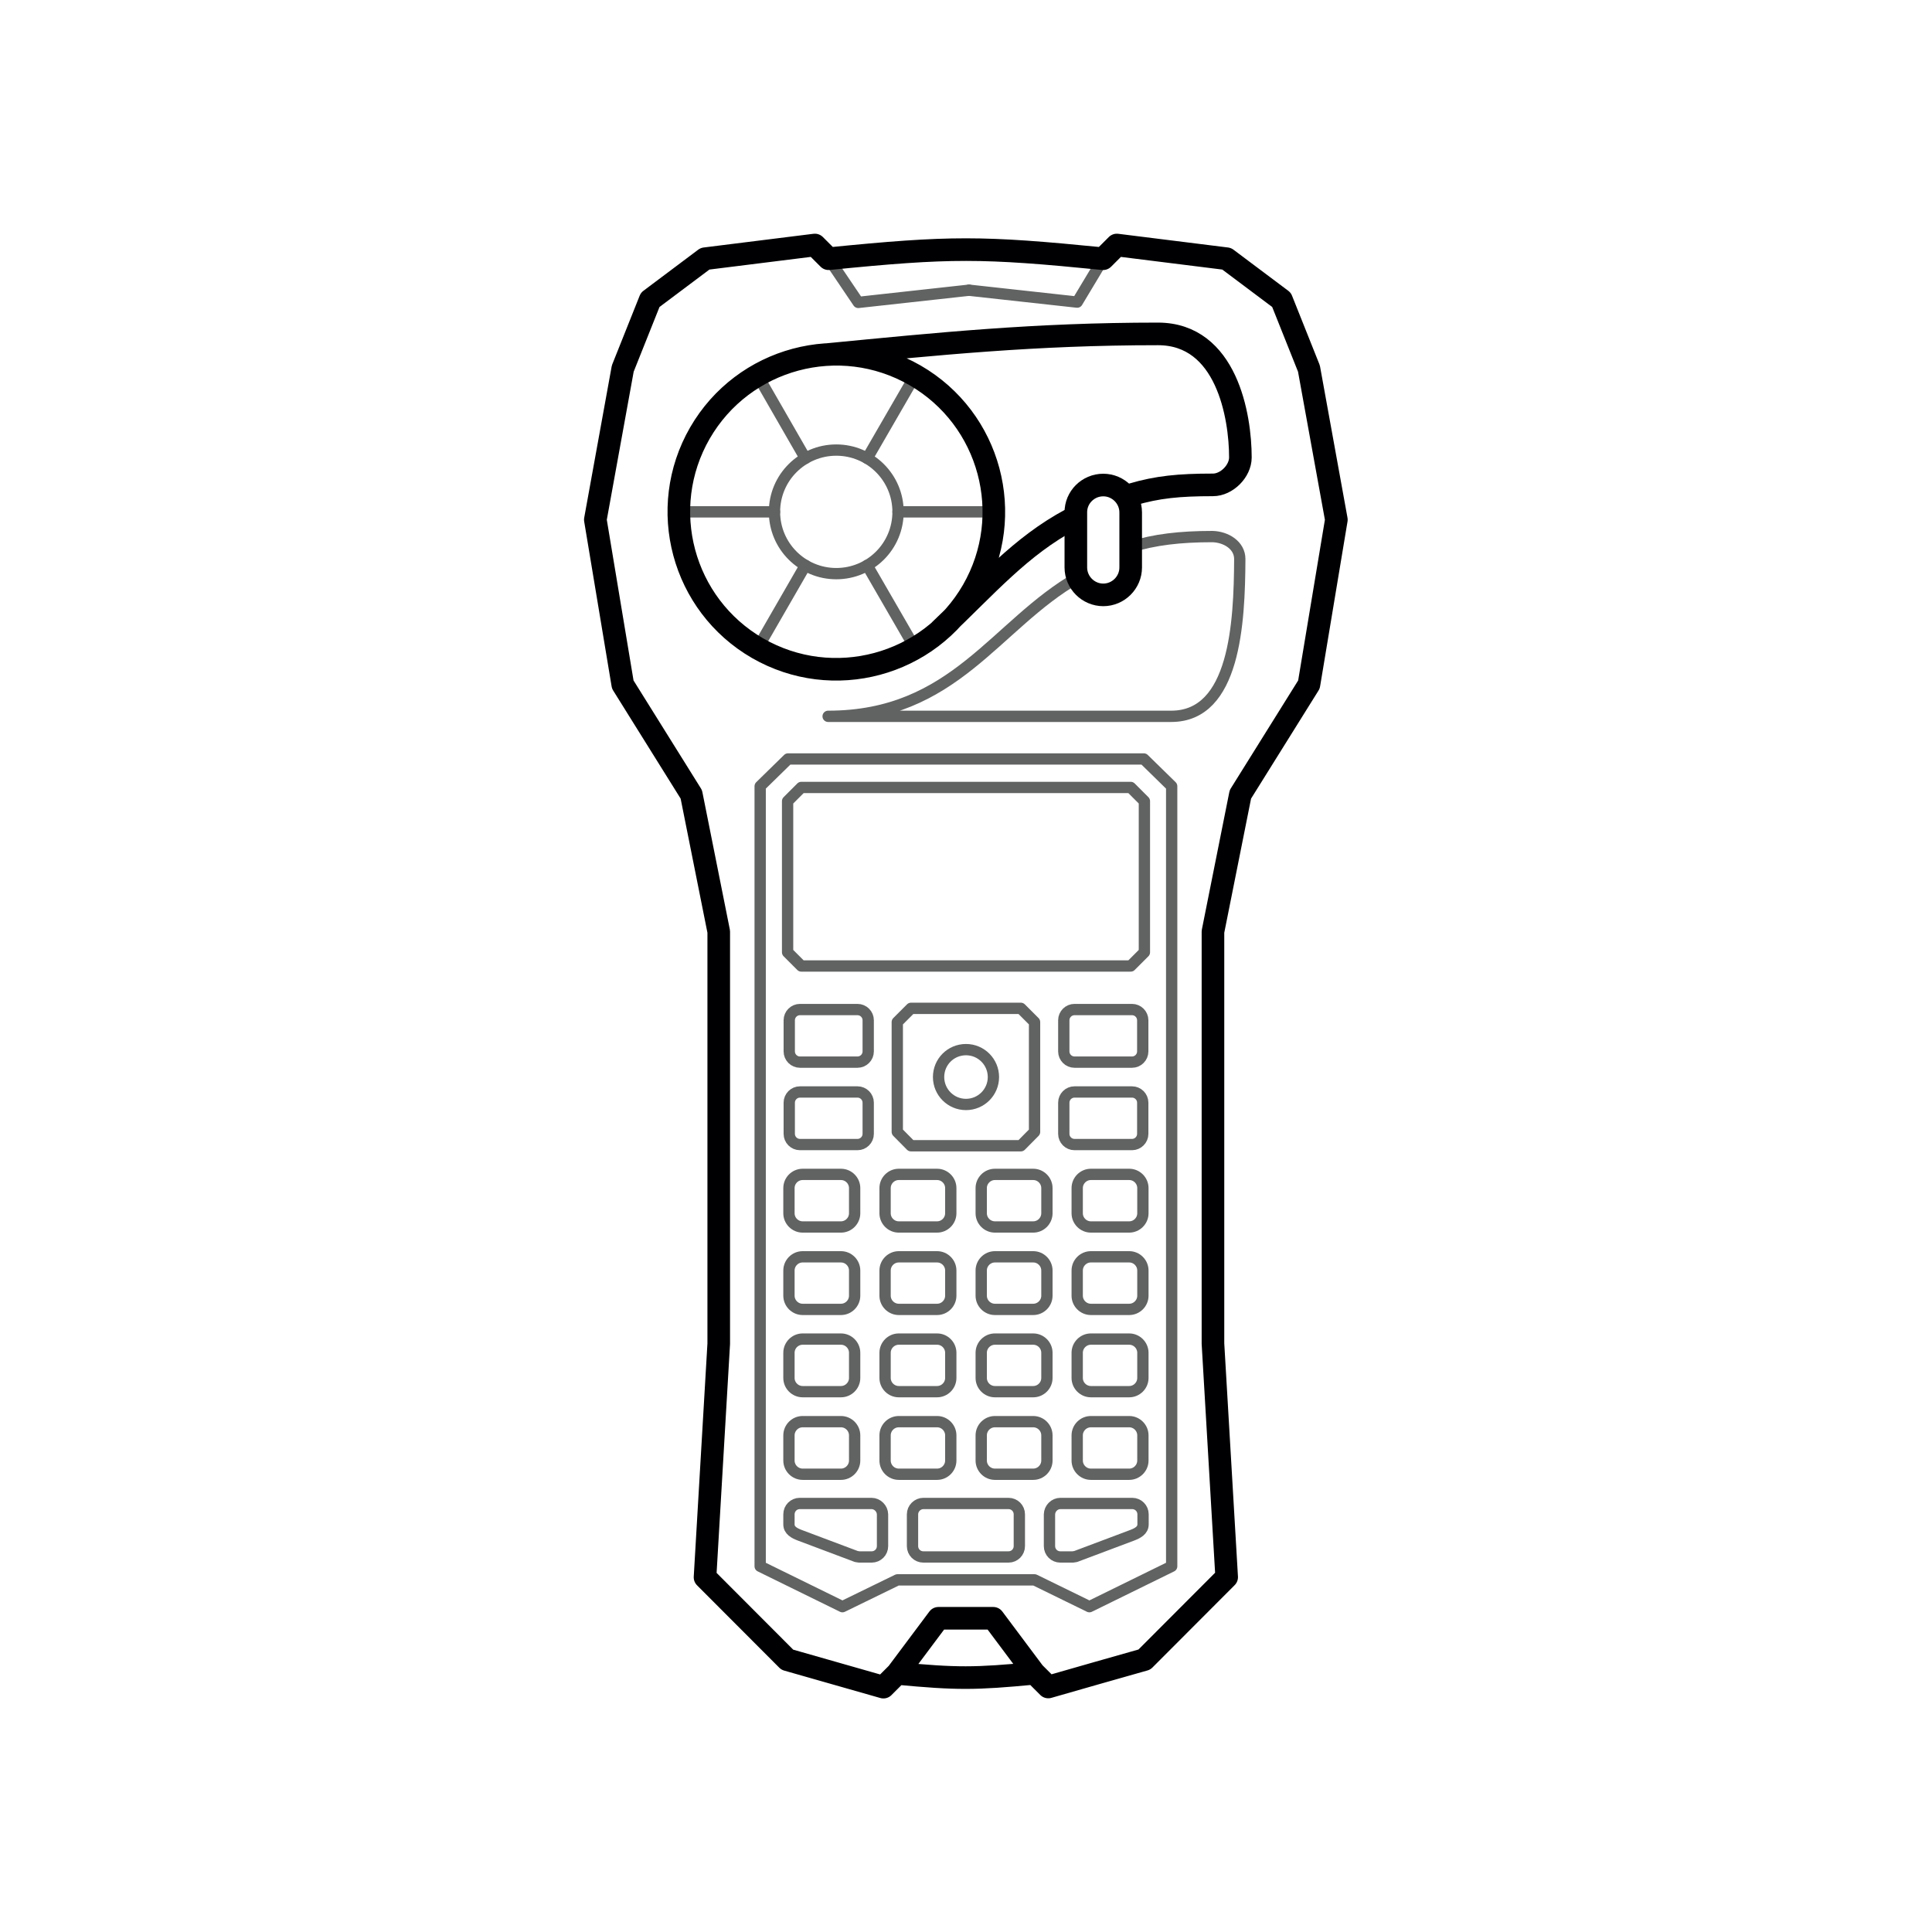 <?xml version="1.0" encoding="utf-8"?>
<!-- Generator: Adobe Illustrator 23.0.1, SVG Export Plug-In . SVG Version: 6.00 Build 0)  -->
<svg version="1.1" id="Слой_1" xmlns="http://www.w3.org/2000/svg" xmlns:xlink="http://www.w3.org/1999/xlink" x="0px" y="0px"
	 viewBox="0 0 128.22 128.22" style="enable-background:new 0 0 128.22 128.22;" xml:space="preserve">
<style type="text/css">
	
		.st0{fill-rule:evenodd;clip-rule:evenodd;fill:none;stroke:#616262;stroke-width:0.75;stroke-linecap:round;stroke-linejoin:round;stroke-miterlimit:22.926;}
	
		.st1{fill-rule:evenodd;clip-rule:evenodd;fill:none;stroke:#000003;stroke-width:1.5;stroke-linecap:round;stroke-linejoin:round;stroke-miterlimit:22.926;}
</style>
<polygon class="st0" points="64.11,50.37 52.3,50.37 50.45,52.18 50.45,103.95 55.91,106.63 59.56,104.85 64.11,104.85 
	68.66,104.85 72.3,106.63 77.76,103.95 77.76,52.18 75.91,50.37 "/>
<polygon class="st0" points="59.55,67.83 60.46,66.92 67.75,66.92 68.66,67.83 68.66,75.12 67.75,76.04 60.46,76.04 59.55,75.12 "/>
<path class="st0" d="M57.84,99.78h-4.76c-0.4,0-0.72,0.32-0.72,0.72v0.67c0,0.39,0.35,0.58,0.72,0.72l3.75,1.41l0.19,0.03h0.83
	c0.4,0,0.72-0.32,0.72-0.72v-2.11C58.56,100.11,58.23,99.78,57.84,99.78z"/>
<path class="st0" d="M70.38,99.78h4.76c0.4,0,0.72,0.32,0.72,0.72v0.67c0,0.39-0.35,0.58-0.72,0.72l-3.75,1.41l-0.19,0.03h-0.83
	c-0.4,0-0.72-0.32-0.72-0.72v-2.11C69.66,100.11,69.98,99.78,70.38,99.78z"/>
<path class="st0" d="M61.28,99.78h5.65c0.4,0,0.72,0.32,0.72,0.72v2.11c0,0.4-0.32,0.72-0.72,0.72h-5.65c-0.4,0-0.72-0.32-0.72-0.72
	v-2.11C60.56,100.11,60.89,99.78,61.28,99.78z"/>
<path class="st0" d="M72.4,94.35h2.54c0.5,0,0.91,0.41,0.91,0.91v1.67c0,0.5-0.41,0.91-0.91,0.91H72.4c-0.5,0-0.91-0.41-0.91-0.91
	v-1.67C71.49,94.76,71.9,94.35,72.4,94.35z"/>
<path class="st0" d="M66.03,94.35h2.54c0.5,0,0.91,0.41,0.91,0.91v1.67c0,0.5-0.41,0.91-0.91,0.91h-2.54c-0.5,0-0.91-0.41-0.91-0.91
	v-1.67C65.12,94.76,65.53,94.35,66.03,94.35z"/>
<path class="st0" d="M59.65,94.35h2.54c0.5,0,0.91,0.41,0.91,0.91v1.67c0,0.5-0.41,0.91-0.91,0.91h-2.54c-0.5,0-0.91-0.41-0.91-0.91
	v-1.67C58.74,94.76,59.15,94.35,59.65,94.35z"/>
<path class="st0" d="M53.27,94.35h2.54c0.5,0,0.91,0.41,0.91,0.91v1.67c0,0.5-0.41,0.91-0.91,0.91h-2.54c-0.5,0-0.91-0.41-0.91-0.91
	v-1.67C52.36,94.76,52.77,94.35,53.27,94.35z"/>
<path class="st0" d="M72.4,88.87h2.54c0.5,0,0.91,0.41,0.91,0.91v1.67c0,0.5-0.41,0.91-0.91,0.91H72.4c-0.5,0-0.91-0.41-0.91-0.91
	v-1.67C71.49,89.28,71.9,88.87,72.4,88.87z"/>
<path class="st0" d="M66.03,88.87h2.54c0.5,0,0.91,0.41,0.91,0.91v1.67c0,0.5-0.41,0.91-0.91,0.91h-2.54c-0.5,0-0.91-0.41-0.91-0.91
	v-1.67C65.12,89.28,65.53,88.87,66.03,88.87z"/>
<path class="st0" d="M59.65,88.87h2.54c0.5,0,0.91,0.41,0.91,0.91v1.67c0,0.5-0.41,0.91-0.91,0.91h-2.54c-0.5,0-0.91-0.41-0.91-0.91
	v-1.67C58.74,89.28,59.15,88.87,59.65,88.87z"/>
<path class="st0" d="M53.27,88.87h2.54c0.5,0,0.91,0.41,0.91,0.91v1.67c0,0.5-0.41,0.91-0.91,0.91h-2.54c-0.5,0-0.91-0.41-0.91-0.91
	v-1.67C52.36,89.28,52.77,88.87,53.27,88.87z"/>
<path class="st0" d="M72.4,83.41h2.54c0.5,0,0.91,0.41,0.91,0.91v1.67c0,0.5-0.41,0.91-0.91,0.91H72.4c-0.5,0-0.91-0.41-0.91-0.91
	v-1.67C71.49,83.82,71.9,83.41,72.4,83.41z"/>
<path class="st0" d="M66.03,83.41h2.54c0.5,0,0.91,0.41,0.91,0.91v1.67c0,0.5-0.41,0.91-0.91,0.91h-2.54c-0.5,0-0.91-0.41-0.91-0.91
	v-1.67C65.12,83.82,65.53,83.41,66.03,83.41z"/>
<path class="st0" d="M59.65,83.41h2.54c0.5,0,0.91,0.41,0.91,0.91v1.67c0,0.5-0.41,0.91-0.91,0.91h-2.54c-0.5,0-0.91-0.41-0.91-0.91
	v-1.67C58.74,83.82,59.15,83.41,59.65,83.41z"/>
<path class="st0" d="M53.27,83.41h2.54c0.5,0,0.91,0.41,0.91,0.91v1.67c0,0.5-0.41,0.91-0.91,0.91h-2.54c-0.5,0-0.91-0.41-0.91-0.91
	v-1.67C52.36,83.82,52.77,83.41,53.27,83.41z"/>
<path class="st0" d="M72.4,77.94h2.54c0.5,0,0.91,0.41,0.91,0.91v1.67c0,0.5-0.41,0.91-0.91,0.91H72.4c-0.5,0-0.91-0.41-0.91-0.91
	v-1.67C71.49,78.35,71.9,77.94,72.4,77.94z"/>
<path class="st0" d="M66.03,77.94h2.54c0.5,0,0.91,0.41,0.91,0.91v1.67c0,0.5-0.41,0.91-0.91,0.91h-2.54c-0.5,0-0.91-0.41-0.91-0.91
	v-1.67C65.12,78.35,65.53,77.94,66.03,77.94z"/>
<path class="st0" d="M59.65,77.94h2.54c0.5,0,0.91,0.41,0.91,0.91v1.67c0,0.5-0.41,0.91-0.91,0.91h-2.54c-0.5,0-0.91-0.41-0.91-0.91
	v-1.67C58.74,78.35,59.15,77.94,59.65,77.94z"/>
<path class="st0" d="M53.27,77.94h2.54c0.5,0,0.91,0.41,0.91,0.91v1.67c0,0.5-0.41,0.91-0.91,0.91h-2.54c-0.5,0-0.91-0.41-0.91-0.91
	v-1.67C52.36,78.35,52.77,77.94,53.27,77.94z"/>
<path class="st0" d="M53.09,72.47h3.82c0.39,0,0.71,0.32,0.71,0.71v2.07c0,0.39-0.32,0.71-0.71,0.71h-3.82
	c-0.39,0-0.71-0.32-0.71-0.71v-2.07C52.38,72.79,52.7,72.47,53.09,72.47z"/>
<path class="st0" d="M71.31,72.47h3.82c0.39,0,0.71,0.32,0.71,0.71v2.07c0,0.39-0.32,0.71-0.71,0.71h-3.82
	c-0.39,0-0.71-0.32-0.71-0.71v-2.07C70.6,72.79,70.92,72.47,71.31,72.47z"/>
<path class="st0" d="M71.31,67h3.82c0.39,0,0.71,0.32,0.71,0.71v2.07c0,0.39-0.32,0.71-0.71,0.71h-3.82c-0.39,0-0.71-0.32-0.71-0.71
	v-2.07C70.6,67.32,70.92,67,71.31,67z"/>
<path class="st0" d="M53.09,67h3.82c0.39,0,0.71,0.32,0.71,0.71v2.07c0,0.39-0.32,0.71-0.71,0.71h-3.82c-0.39,0-0.71-0.32-0.71-0.71
	v-2.07C52.38,67.32,52.7,67,53.09,67z"/>
<line class="st0" x1="45.05" y1="33.97" x2="51.4" y2="33.97"/>
<line class="st0" x1="53.45" y1="30.42" x2="50.28" y2="24.91"/>
<line class="st0" x1="57.55" y1="30.42" x2="60.73" y2="24.92"/>
<line class="st0" x1="60.73" y1="43.02" x2="57.55" y2="37.52"/>
<line class="st0" x1="59.6" y1="33.97" x2="65.95" y2="33.97"/>
<line class="st0" x1="50.28" y1="43.02" x2="53.45" y2="37.52"/>
<path class="st0" d="M55.5,29.87c2.26,0,4.1,1.83,4.1,4.1s-1.83,4.1-4.1,4.1c-2.26,0-4.1-1.83-4.1-4.1S53.24,29.87,55.5,29.87z"/>
<path class="st0" d="M64.11,69.66c1.01,0,1.82,0.82,1.82,1.82c0,1.01-0.82,1.82-1.82,1.82c-1.01,0-1.82-0.82-1.82-1.82
	C62.29,70.47,63.1,69.66,64.11,69.66z"/>
<polygon class="st0" points="64.11,52.26 53.18,52.26 52.27,53.17 52.27,63.2 53.18,64.11 64.11,64.11 75.04,64.11 75.95,63.2 
	75.95,53.17 75.04,52.26 "/>
<path class="st0" d="M71.52,38.33c-5.48,3.13-8.16,9.21-16.56,9.21c1.82,0,16.4,0,22.77,0c4.23,0,4.53-6.19,4.55-10.44
	c0-0.91-0.91-1.47-1.82-1.49c-2.13,0-3.87,0.2-5.43,0.7"/>
<polyline class="st0" points="55,17.17 56.96,20.07 64.31,19.26 "/>
<polyline class="st0" points="73.22,17.17 71.49,20.05 64.31,19.26 "/>
<path class="st1" d="M59.55,111.05l2.73-3.65h3.64l2.73,3.65 M46.45,28.74c2.89-5,9.28-6.71,14.28-3.83c5,2.89,6.71,9.28,3.83,14.28
	c-2.89,5-9.28,6.71-14.28,3.83C45.28,40.13,43.57,33.74,46.45,28.74L46.45,28.74z M62.4,41.81c3.11-2.95,5.32-5.55,8.69-7.35
	 M75.12,32.82c1.7-0.5,3.12-0.64,5.38-0.64c0.91,0,1.82-0.91,1.82-1.82c0-2.73-0.91-8.2-5.47-8.2c-8.2,0-14.57,0.66-21.93,1.37
	 M68.66,111.05l0.91,0.91c2.13-0.61,4.25-1.22,6.38-1.82l5.46-5.47l-0.91-15.5V61.83l1.82-9.11l4.55-7.29l1.82-10.94l-1.82-10.03
	l-1.82-4.56l-3.64-2.73l-7.29-0.91l-0.91,0.91c-8.06-0.8-10.1-0.81-18.22,0l-0.91-0.91l-7.29,0.91l-3.64,2.73l-1.82,4.56
	l-1.82,10.03l1.82,10.94l4.55,7.29l1.82,9.11v27.35l-0.91,15.5l5.46,5.47l6.38,1.82l0.91-0.91
	C63.52,111.43,64.67,111.43,68.66,111.05z"/>
<path class="st1" d="M73.22,32.19L73.22,32.19c1,0,1.82,0.82,1.82,1.82v3.65c0,1-0.82,1.82-1.82,1.82h0c-1,0-1.82-0.82-1.82-1.82
	v-3.65C71.39,33.01,72.21,32.19,73.22,32.19z"/>
</svg>
